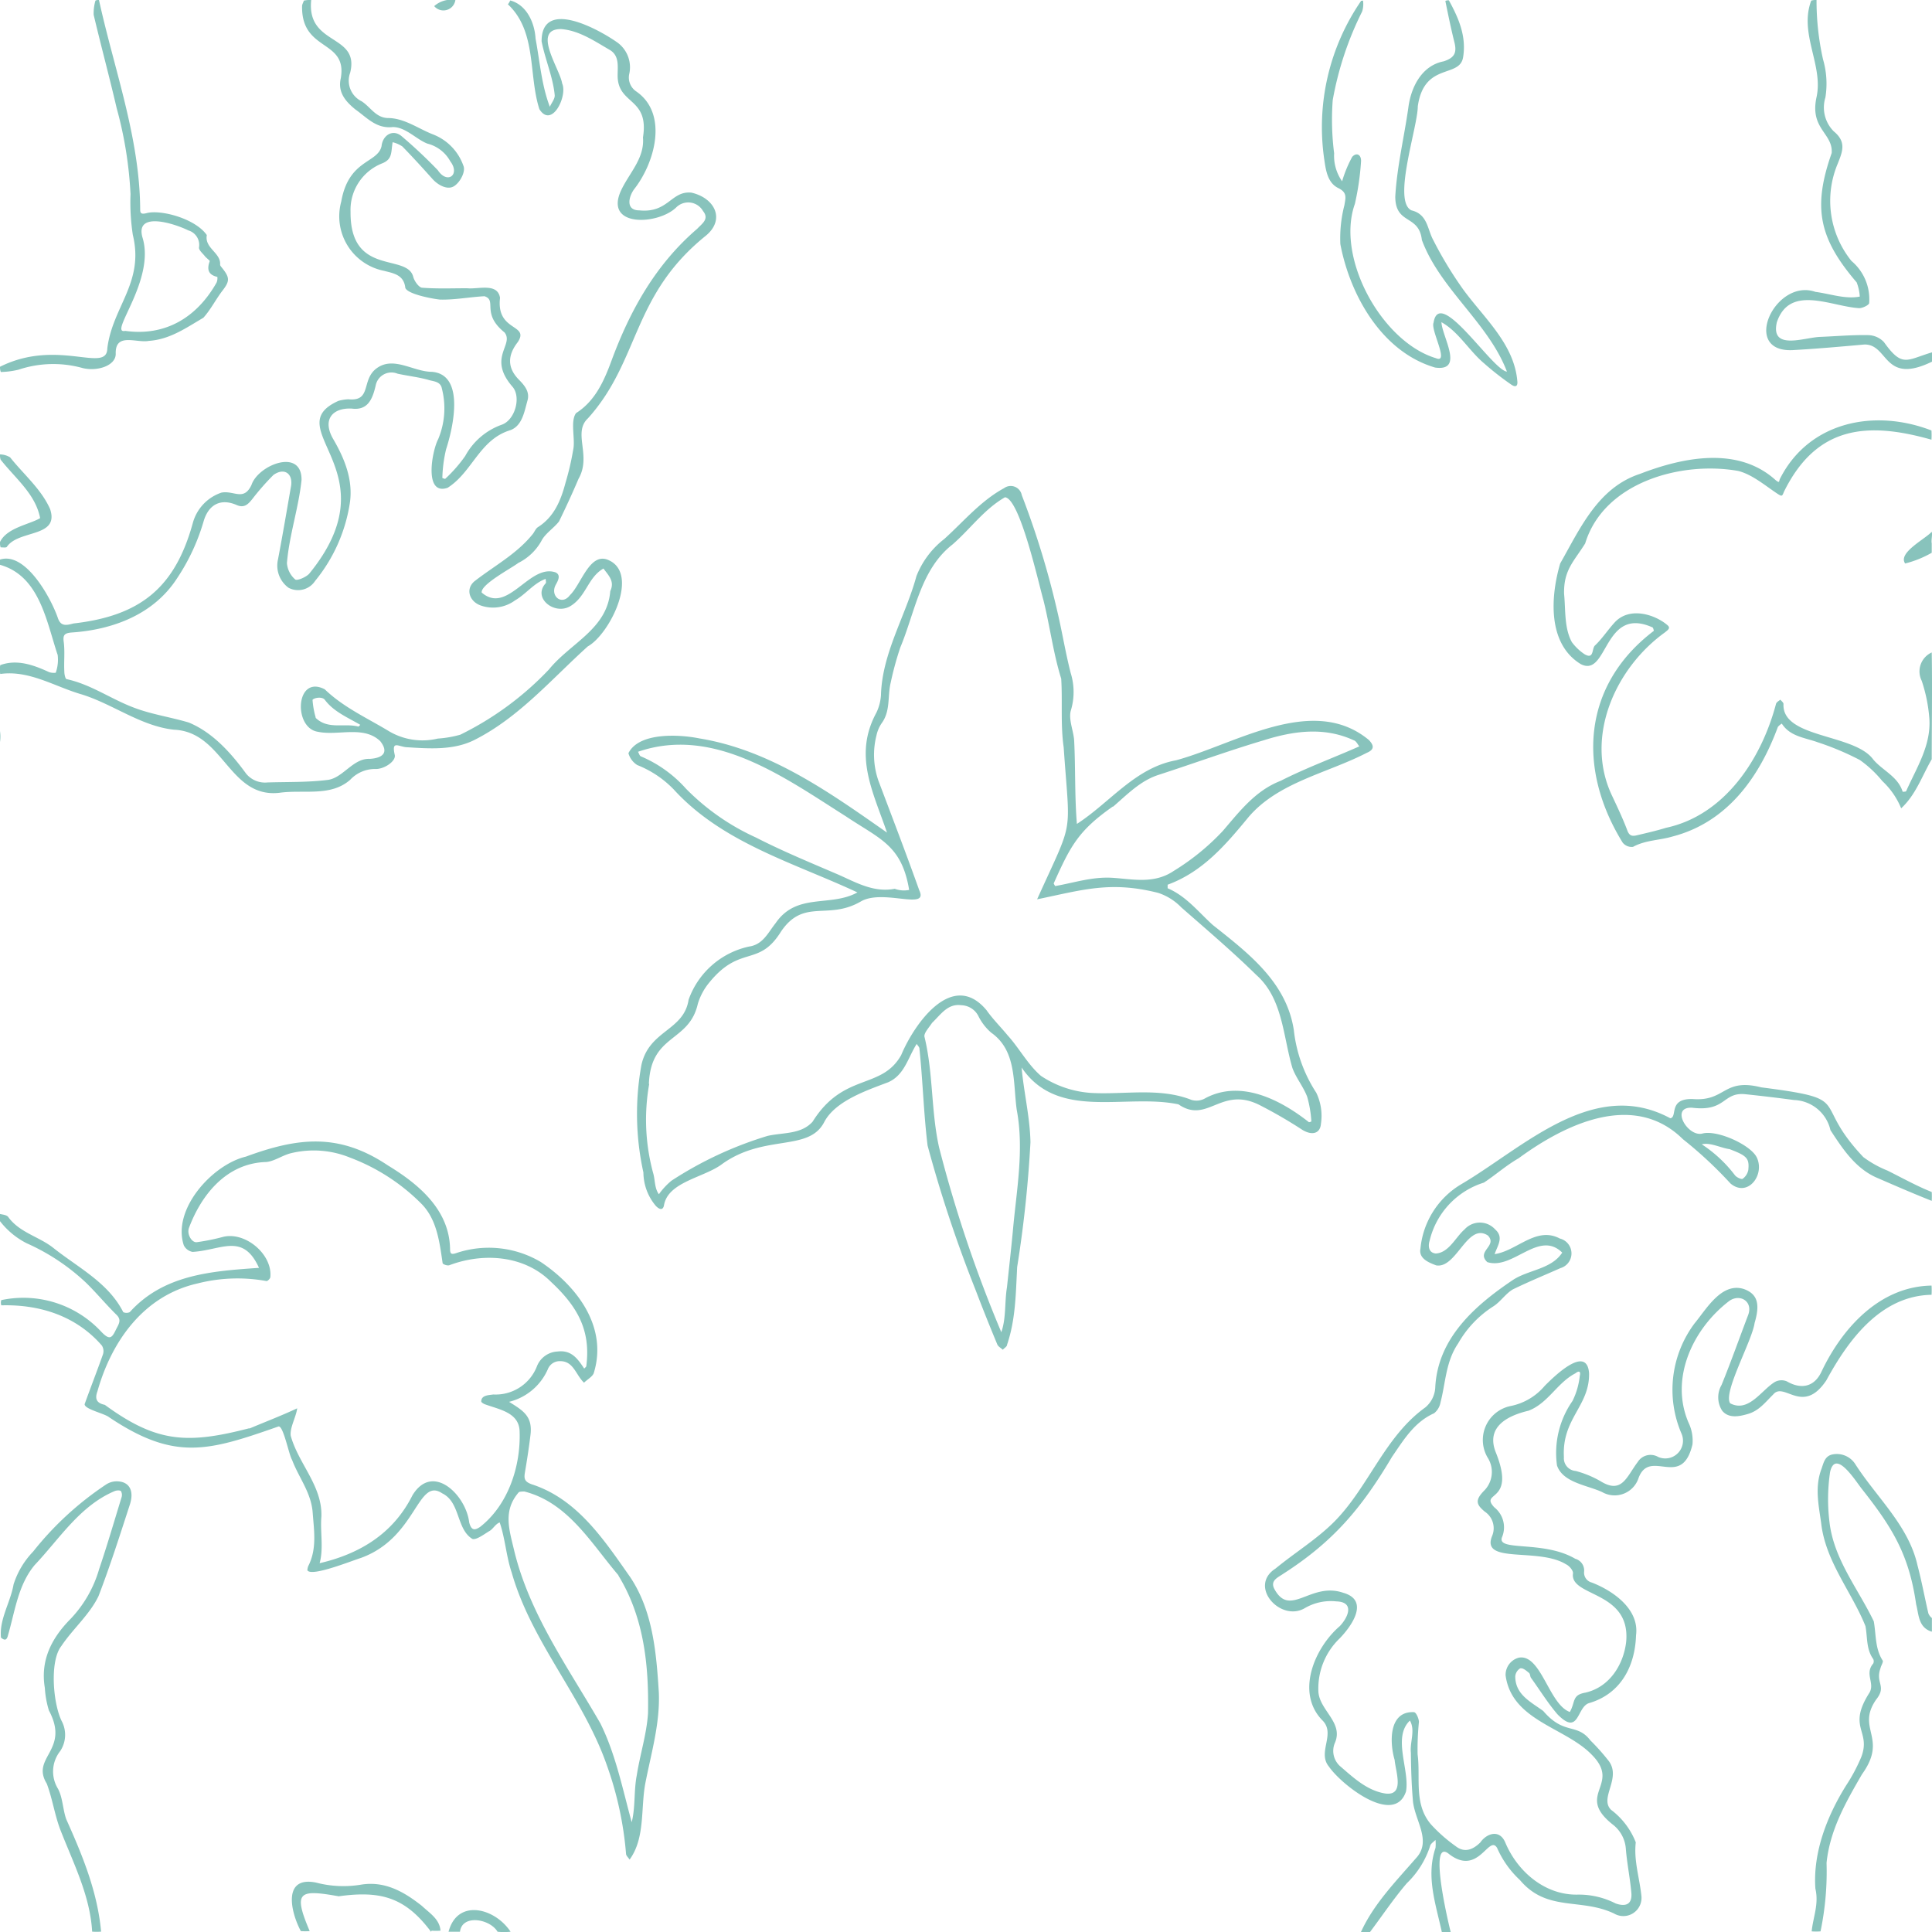 <svg xmlns="http://www.w3.org/2000/svg" viewBox="0 0 218.03 218.04"><g id="a3b3ce8f-8ff7-4c76-b082-19b87ec8ee04" data-name="Pattern"><path d="M218,146.12c-5.74.09-9.4,5.07-11.89,9.65-2.67,4-4.76.1-6,1.6-.88.86-1.61,1.87-2.93,2.22-1,.29-2.13.47-2.83-.39a2.78,2.78,0,0,1-.07-2.9c1.06-2.6,2-5.26,3-7.89.58-1.51-.88-2.45-2.11-1.61-4.12,3.13-6.76,8.74-4.62,13.74A4.67,4.67,0,0,1,191,163c-1.21,5.13-4.79.38-6.08,3.78a2.84,2.84,0,0,1-4.12,1.6c-1.69-.78-4.43-1.06-5.09-3a10.25,10.25,0,0,1,1.75-7.28,8.31,8.31,0,0,0,.82-2.83c.11-.4,0-.68-.49-.29-2.07,1.07-3.06,3.36-5.29,4.22-2.41.57-4.88,1.85-3.67,4.77,2.27,5.7-1.91,4.29-.2,6.13a2.88,2.88,0,0,1,.9,3.32c-.78,1.74,4.6.35,8.24,2.49a1.37,1.37,0,0,1,1,1.45,1.15,1.15,0,0,0,.86,1.23c2.39.92,5.39,3,5,5.95-.11,3.52-1.74,6.61-5.27,7.65-1.45.39-1.11,3.81-3.59,1.28-1.1-1.28-2-2.75-3-4.13-.11-.18-.08-.44-.22-.55-.3-.25-.7-.6-1-.51a1.18,1.18,0,0,0-.55.9c0,2.06,1.74,2.87,3.16,3.91,2.37,2.77,3.78,1.31,5.32,3.32a23.5,23.5,0,0,1,1.94,2.16c1.73,2-1,4.29.39,5.67a8.45,8.45,0,0,1,2.79,3.67c-.24,2.09.44,4.06.64,6.09a2.05,2.05,0,0,1-3.08,1.95c-3.77-1.8-7.57-.15-10.63-3.78a10.93,10.93,0,0,1-2.58-3.63c-.94-1.55-2.09,3.24-5.4.71-2.45-2.06-.06,7.93.17,8.81a3.55,3.55,0,0,1-1,0c-.7-3.22-1.81-6.29-.72-9.52a4.54,4.54,0,0,0,0-.9c-.22.22-.55.42-.61.69a10.13,10.13,0,0,1-2.62,4.19c-1.51,1.76-2.81,3.72-4.22,5.59h-1c1.44-3.21,3.93-5.74,6.22-8.38,1.91-2-.2-4.36-.33-6.64-.15-1.75-.2-3.53-.22-5.29-.13-1.19.53-2.53-.11-3.63-2,1.9,0,5.59-.44,8-1.31,3.94-7.28-.74-8.7-2.81-1.35-1.63.84-3.72-.77-5.25-3-3.13-.84-8.16,2-10.6,1-1.06,1.65-2.73-.39-2.79a5.82,5.82,0,0,0-3.54.75c-2.74,1.64-6.45-2.45-3.32-4.46,2.2-1.81,4.68-3.32,6.66-5.32,3.86-3.92,5.67-9.59,10.24-12.86a3.14,3.14,0,0,0,1.12-2.22c.26-5.6,4.5-9.3,8.79-12.18,1.78-1.15,4.31-1.19,5.54-3.07-2.65-2.61-5.56,2-8.46,1.07-1.29-1.23,1.2-1.82.07-3-2.31-1.52-3.53,3.76-5.83,3.37-.83-.31-2-.77-1.78-1.89a9.49,9.49,0,0,1,4.59-7.26c7-4.11,14.92-12.14,23.61-7.45.85-.15-.27-2.25,2.53-2.17,3.76.29,3.39-2.41,7.73-1.32,10.74,1.38,5.47,1.47,11.52,7.87A12,12,0,0,0,213,132.1c1.67.83,3.25,1.72,5,2.42a8.62,8.62,0,0,1,0,1c-2.12-.84-4.26-1.77-6.35-2.68-2.34-1.09-3.74-3.25-5.08-5.3a4.37,4.37,0,0,0-4.11-3.4q-2.76-.37-5.54-.66c-2.53-.23-2.13,2-5.95,1.53-2.55-.14-.5,3.35,1.16,2.91s5.54,1.31,6.16,2.77c.87,2-1.11,4.46-3,2.87a46.36,46.36,0,0,0-5.37-5c-5.54-5.46-13.29-1.7-18.55,2.16-1.38.79-2.59,1.87-3.91,2.74a9.06,9.06,0,0,0-6.13,6.58c-.18.59-.11,1.34.7,1.42,1.48-.08,2.24-1.85,3.25-2.72a2.32,2.32,0,0,1,3.45,0c1,.88.29,1.79-.06,2.79,2.52-.36,4.69-3.18,7.36-1.76a1.73,1.73,0,0,1,.07,3.34c-1.78.79-3.61,1.54-5.37,2.4-.83.48-1.42,1.44-2.26,1.95a11.93,11.93,0,0,0-3.91,4.14c-1.41,2.06-1.41,4.43-2,6.68a2,2,0,0,1-.72,1.21c-2.24,1-3.43,3-4.75,4.92-3.39,5.72-6.56,9.52-12.22,13.16-.62.44-1.56.77-1.06,1.74,1.78,3.32,4.09-.84,7.78.44,3,.85.95,3.76-.43,5.17a7.84,7.84,0,0,0-2.38,5.91c.06,2.14,2.83,3.51,1.89,5.8a2.31,2.31,0,0,0,.66,2.77c1.5,1.3,3,2.68,5,3,2.23.3,1.16-2.51,1.06-3.78-.57-1.92-.71-5.53,2.17-5.4.25,0,.55.7.57,1.09a30.53,30.53,0,0,0-.15,3.67c.35,2.66-.46,5.61,1.52,7.92a17.42,17.42,0,0,0,2.77,2.44c1,.79,1.95.41,2.79-.42.69-1,2.15-1.54,2.81,0,1.37,3.29,4.51,6,8.24,5.89a9.12,9.12,0,0,1,4.22,1c1.26.44,1.92,0,1.76-1.32-.15-1.63-.48-3.21-.61-4.84A3.79,3.79,0,0,0,182,205.9c-4.32-3.43,1.08-4.45-2.4-7.91-3-3.07-9-3.81-9.69-8.92a2,2,0,0,1,1.5-2c2.51-.44,3.39,5.29,5.75,6.13.65-1.15.22-1.91,1.74-2.18,2.81-.63,4.35-3.27,4.62-5.78.5-5.78-6.44-5-6-7.71,0-.33-.44-.84-.8-1-3.11-1.92-9.58,0-8.35-3.15a2.25,2.25,0,0,0-.81-2.79c-1-.83-1.12-1.32,0-2.44a3,3,0,0,0,.37-3.58,3.91,3.91,0,0,1,2.51-5.89,6.76,6.76,0,0,0,3.89-2.29c1-1,4.75-4.72,5-1.42.07,3.73-3.08,5.09-2.84,9.47a1.44,1.44,0,0,0,1.32,1.56,11.49,11.49,0,0,1,2.82,1.16c2.41,1.49,2.93-.5,4.19-2.17a1.71,1.71,0,0,1,2.31-.57,2,2,0,0,0,2.62-2.66,12.5,12.5,0,0,1,1.49-12.42c1.34-1.62,3.05-4.67,5.56-3.87,1.58.57,1.83,1.74,1.21,3.83-.27,2-3.61,7.9-2.75,9.07,2.06,1.07,3.48-1.44,5-2.39a1.55,1.55,0,0,1,1.39-.09c1.62.94,3.12.64,3.93-1.14,2.34-4.91,6.57-9.58,12.4-9.67a8.62,8.62,0,0,1,0,1.05m-22.75-16.44c-1-.12-2.22-.8-3.18-.55a15,15,0,0,1,3.75,3.5c.2.24.73.48.86.39a1.6,1.6,0,0,0,.64-1c.13-1.3-.15-1.6-2.07-2.33" fill="#88c3bc"/><path d="M0,63.15c2.86-.93,5.73,4.28,6.53,6.59.33,1,1,.82,1.76.62,7.52-.86,11.45-4,13.47-11.34A5,5,0,0,1,25,55.59c1.41-.26,2.5,1,3.38-.86.75-2.26,5.68-4.22,5.65-.57-.32,3.13-1.39,6.23-1.65,9.39a2.72,2.72,0,0,0,.93,1.84c.2.18,1.21-.24,1.58-.64,9.49-11.61-3.66-16.36,3.3-19.51a4.84,4.84,0,0,1,1.14-.18c2.64.26,1.42-2.17,3.14-3.47,1.92-1.46,4.16.36,6.25.37,3.81.28,2.41,6.34,1.62,8.75a15.61,15.61,0,0,0-.42,3.23s.29.13.33.09a16,16,0,0,0,2.25-2.57,7.59,7.59,0,0,1,4.15-3.54c1.49-.55,2.18-3.12,1.19-4.27-2.87-3.31.21-4.72-.9-6.13-2.68-2.17-.79-3.62-2.27-4.09-1.67.09-3.34.42-5,.38-.75-.07-3.65-.59-3.93-1.32-.16-1.5-1.36-1.65-2.42-1.93a6.27,6.27,0,0,1-4.81-7.81c.84-4.79,4.11-4.3,4.55-6.26.13-1.25,1.27-1.94,2.24-1.14a55.25,55.25,0,0,1,4.11,3.86c1.09,1.64,2.55.48,1.41-1a4.08,4.08,0,0,0-2.58-2c-1.25-.47-2.47-1.89-3.93-1.87-1.85.2-2.89-1.06-4.22-2-1.1-.9-2-1.93-1.63-3.52C39.22,4.41,34,5.88,34.09.69c0-.2.13-.38.2-.62A3.06,3.06,0,0,1,35.12,0c-.54,5.21,5.49,3.78,4.4,8.2a2.59,2.59,0,0,0,1.29,3.23c1,.64,1.59,1.85,2.95,1.89,1.85,0,3.41,1.18,5.06,1.83a5.89,5.89,0,0,1,3.47,3.54c.31.68-.42,2-1.14,2.37s-1.74-.18-2.36-.88c-1.1-1.23-2.22-2.46-3.38-3.65a3.43,3.43,0,0,0-1.1-.48c-.2,1.17,0,1.91-1.19,2.39a5.64,5.64,0,0,0-3.56,5.46c-.06,7.35,6.41,4.63,7.08,7.36.13.48.64,1.19,1,1.21,1.69.13,3.39.06,5.08.06,1.24.14,3.43-.65,3.71,1.08-.46,3.86,3.38,2.92,2,5-1.16,1.49-1.18,2.88.09,4.2.7.7,1.3,1.43,1,2.42-.35,1.25-.59,2.81-1.91,3.31-3.51,1.06-4.29,4.74-7.1,6.51-2.71.92-1.75-4.19-1.06-5.49a9,9,0,0,0,.42-5.7c-.15-.85-1-.81-1.56-1-1.12-.31-2.31-.44-3.45-.69a1.81,1.81,0,0,0-2.46,1.32c-.36,1.58-.91,2.85-2.7,2.62-2.18-.11-3.37,1.25-2.09,3.45s2.26,4.61,1.87,7.21a18.23,18.23,0,0,1-3.92,8.79,2.3,2.3,0,0,1-3,.77,3.1,3.1,0,0,1-1.19-3.19c.53-2.77,1-5.56,1.49-8.37.17-1.4-.84-2-2-1.17a28,28,0,0,0-2.38,2.71c-.46.57-.9,1.07-1.78.68-1.76-.77-3.14-.09-3.71,1.8a23.25,23.25,0,0,1-3,6.46c-2.63,4.09-7.26,5.82-11.91,6.13-.84.07-1,.31-.88,1.12.13,1.08,0,2.2.06,3.3,0,.29.11.81.25.84,2.74.59,5,2.24,7.58,3.21,2,.77,4.15,1.07,6.22,1.69,2.7,1.12,4.76,3.43,6.46,5.76a2.75,2.75,0,0,0,2.42,1c2.28-.07,4.57,0,6.83-.29,1.7-.24,2.84-2.46,4.71-2.37,1.44-.09,2.2-.7,1.18-2-1.89-1.8-4.75-.57-7.05-1.06-2.79-.44-2.51-6.5.79-4.79,2.07,2,4.68,3.19,7.1,4.64a7.42,7.42,0,0,0,5.65.92,12.13,12.13,0,0,0,2.55-.44,35,35,0,0,0,10-7.36c2.44-3,6.57-4.55,6.92-8.84.51-1.09-.14-1.71-.77-2.55-1.76,1-1.95,3.17-3.73,4.24s-4.31-.92-2.79-2.57c.08-.08,0-.33,0-.5-1.32.46-2.24,1.73-3.45,2.42a4.19,4.19,0,0,1-3.85.59c-1.3-.44-1.78-1.85-.75-2.73,2.22-1.74,4.74-3.06,6.55-5.29.24-.27.35-.66.64-.84,1.82-1.16,2.57-3,3.1-5a30.42,30.42,0,0,0,.86-3.69c.28-1.2-.36-3.24.33-4.17,2.19-1.39,3.18-3.7,4-5.92,2.11-5.71,5-10.87,9.67-14.88.55-.59,1.39-1.1.66-2a1.92,1.92,0,0,0-3-.44c-2,2-8.19,2.35-6.26-1.87.93-2,2.68-3.64,2.48-6,.73-4.56-2.87-3.64-2.86-7,0-1,.2-2.17-.81-2.83-1.73-1-3.53-2.25-5.58-2.4-3.33,0-.12,4.49.13,6.14.64,1.4-1.17,5.13-2.57,2.9C59.62,8.45,60.6,3.56,57.32.49c0,0,.18-.24.26-.44,1.85.5,2.75,2.49,2.86,4.31.48,2.57.67,5.23,1.61,7.69.19-.44.59-.9.55-1.32-.2-2.06-1.09-4.05-1.48-6.07,0-4.95,6.58-1.29,8.64.2A3.46,3.46,0,0,1,71,8.4a1.89,1.89,0,0,0,.79,1.91c3.68,2.53,2.1,8.1-.24,11.06-.64.9-.93,2.37.59,2.37,3.3.33,3.58-2.23,5.89-2,2.62.6,3.85,3,1.65,4.84-8.42,6.77-7.43,14.06-13.32,20.62-1.77,1.64.43,4.2-1.07,6.83-.69,1.63-1.43,3.23-2.2,4.81-.57.75-1.59,1.38-2,2.22a6.08,6.08,0,0,1-2.6,2.47c-.81.62-4.25,2.42-4.13,3.34,2.94,2.55,5.38-3.31,8.35-2.27.58.29.31.86,0,1.41-.66,1.25.7,2.39,1.62,1.14,1.24-1.18,2.18-4.73,4.2-4,3.78,1.43.27,8.44-2.2,9.8-4.08,3.68-7.75,8-12.74,10.53-2.4,1.23-5.2,1-7.78.84-.93-.11-1.63-.75-1.26.88.16.7-1.23,1.65-2.24,1.58A3.85,3.85,0,0,0,39.52,88c-2.22,1.95-5.27,1.08-8,1.47-5.69.63-6.29-6.87-11.87-7.12-3.74-.39-6.94-2.92-10.48-4-3-.87-5.88-2.75-9.14-2.29a2.55,2.55,0,0,1,0-1c1.91-.7,3.79,0,5.51.79a1.68,1.68,0,0,0,.75.07,4.45,4.45,0,0,0,.22-2C5.24,70.14,4.48,65,0,63.74v-.59M35.61,81c1.4,1.38,3.25.57,4.85,1,0,0,.14-.14.2-.2-1.43-.84-3-1.48-4-2.82-.28-.39-1.19-.25-1.39,0a9.52,9.52,0,0,0,.36,2" fill="#88c3bc"/><path d="M0,137c.31.07.75.11.92.33,1.3,1.8,3.52,2.22,5.15,3.54,2.78,2.2,6.17,3.9,7.84,7.21a.88.88,0,0,0,.73,0c3.84-4.26,9.27-4.63,14.59-5-1.82-4-4.22-2-7.49-1.8a1.37,1.37,0,0,1-1-.75c-1.34-4.08,3.25-9.11,7-10,5.93-2.18,10.53-2.7,16.05,1,3.48,2.12,6.92,5,7,9.41,0,.55.13.66.68.48a11.49,11.49,0,0,1,9.56,1c4.14,2.77,7.54,7.34,6,12.46-.09.44-.73.77-1.12,1.16-.91-.84-1.17-2.42-2.66-2.43a1.44,1.44,0,0,0-1.43.92,6.46,6.46,0,0,1-4.37,3.67c1.6,1,2.69,1.63,2.41,3.78-.17,1.41-.39,2.83-.63,4.24-.11.68,0,1,.76,1.28,5.15,1.66,8.15,6.24,11.13,10.48,2.56,3.83,2.95,8.55,3.23,13,.15,3.5-.86,6.86-1.52,10.25-.54,2.83,0,6.2-1.78,8.63-.13-.22-.4-.44-.4-.66a38.9,38.9,0,0,0-2.17-10c-2.69-7.7-8.48-13.83-10.73-21.72-.62-1.82-.73-3.83-1.36-5.67-.51.19-.76.78-1.21,1-.61.38-1.45,1-1.87.86-1.82-1.1-1.35-4.15-3.4-5.14-2.82-1.9-2.85,5-9.19,7.29-1,.31-5.44,2.1-6,1.43-.07,0,0-.35.06-.5,1-1.94.66-4,.51-6-.15-2.29-1.58-4-2.33-6-.37-.59-1-4-1.56-3.76-7.91,2.77-11.67,3.92-19.1-1.06-.52-.42-2.78-.9-2.75-1.47.68-1.89,1.41-3.76,2.07-5.62a1.17,1.17,0,0,0-.13-1c-2.89-3.33-7-4.65-11.34-4.53a.85.85,0,0,1,0-.59,12,12,0,0,1,11.27,3.56c.95,1,1.21.73,1.67-.24.29-.59.68-1.06.05-1.67-1.19-1.17-2.25-2.46-3.43-3.61A23.88,23.88,0,0,0,3,140.3a8.92,8.92,0,0,1-3-2.49V137m28.13,24.22c1.8-.76,3.64-1.46,5.41-2.29-.13,1-.85,2.19-.73,3.1.87,3.16,3.58,5.65,3.46,9.12-.15,1.73.27,3.57-.2,5.26,4.57-1.06,8.33-3.37,10.48-7.67,2.29-3.75,6.05,0,6.4,3.07.24.91.61.93,1.25.49,3.17-2.5,4.58-6.85,4.44-10.77-.06-2.14-2.31-2.46-3.93-3.06-.16-.06-.4-.22-.4-.31,0-.72.84-.71,1.36-.79a5,5,0,0,0,4.9-3.12,2.63,2.63,0,0,1,2.36-1.73c1.54-.19,2.25.79,3,1.93.09-.11.27-.22.24-.33.52-4.07-1.07-6.74-4-9.47-3-3-7.63-3.31-11.45-1.87-.2.09-.75-.09-.77-.24-.35-2.39-.65-5-2.47-6.77a22.54,22.54,0,0,0-8-5.14,10.85,10.85,0,0,0-6.64-.49c-1,.24-2,1-2.95,1-4.35.2-7.14,3.66-8.55,7.39-.3.73.31,1.76.9,1.65a24.61,24.61,0,0,0,2.84-.57c2.51-.71,5.67,1.89,5.43,4.5,0,.18-.33.49-.44.46a18.25,18.25,0,0,0-7.78.27C16.23,146.21,12.6,151.33,11,157c-.31.84-.13,1.34.83,1.54,5.88,4.3,9.33,4.44,16.31,2.64m41.65,16.59c-3.09-3.62-5.67-8.19-10.61-9.45-.2,0-.55,0-.64.09-1.8,2.09-1.08,4.18-.51,6.59,1.74,7.18,6.1,13.2,9.72,19.48,1.75,3.53,2.51,7.43,3.54,11.16.43-1.71.23-3.54.57-5.29.37-2.36,1.12-4.66,1.27-7,.1-5.35-.43-10.79-3.34-15.54" fill="#88c3bc"/><path d="M218,49.63c-7.26-2.07-13-1.6-16.68,5.87-.2.51-.22.55-.73.22-1.42-.94-2.81-2.15-4.41-2.57C189.77,52,181,54.4,178.89,61.33c-1.29,2.06-2.44,3-2.38,5.69.18,1.78,0,3.85.88,5.45a5.77,5.77,0,0,0,1.43,1.36c1.1.64.79-.66,1.19-1,.79-.75,1.4-1.69,2.13-2.5,1.67-1.94,4.59-1,6,.19.44.35.11.55-.24.84-5.58,4-9.11,11.78-6,18.39.62,1.32,1.25,2.64,1.76,4,.24.64.62.62,1.08.51,1.1-.26,2.2-.51,3.27-.84,6.67-1.43,10.79-7.82,12.42-14,.07-.2.31-.31.48-.46.14.15.36.33.36.48-.19,3.9,8,3.33,10.13,6.27,1.05,1.25,2.79,1.91,3.32,3.64,0,0,.37,0,.39-.06,1.17-2.64,2.84-5.17,2.62-8.22a17.55,17.55,0,0,0-.86-4.24A2.35,2.35,0,0,1,218,73.63c.07,4,0,8,0,12.05-1.12,1.94-1.79,4-3.45,5.54a8.79,8.79,0,0,0-2.13-3.08,12.86,12.86,0,0,0-2.53-2.37,31.15,31.15,0,0,0-4.75-2c-1.45-.53-3.12-.64-4.06-2.11a1.83,1.83,0,0,0-.44.37c-2.11,5.71-5.73,10.77-11.89,12.37-1.48.44-3.06.4-4.46,1.17a1.3,1.3,0,0,1-1.17-.48c-5.13-8.3-4.59-17.74,3.52-23.9,0,0-.07-.37-.16-.39-5.55-2.49-5,5.72-8.08,4.15-3.79-2.3-3.42-7.65-2.33-11.36,2.27-4,4.28-8.56,9-10.11,4.89-1.89,11.07-3.14,15.31.7.53.42.33.11.53-.22,3.28-6.39,10.64-7.86,17.06-5.38a8.7,8.7,0,0,1,0,1.05" fill="#88c3bc"/><path d="M153.81,0a2.78,2.78,0,0,1-.09,1.3,36.66,36.66,0,0,0-3.32,10,29.83,29.83,0,0,0,.16,6,5,5,0,0,0,.9,3.16,13.84,13.84,0,0,1,1.14-2.76c.48-.52,1-.27,1,.46a30.15,30.15,0,0,1-.7,4.85c-2.18,6.13,3.06,15.58,9.14,17.41,1.59.68-.62-3.18-.26-4,.65-4.18,6.62,5.34,8.28,5.52-2.07-5.48-7.55-9.32-9.6-14.86-.32-2.92-3-1.67-3-4.9.19-3.35,1-6.69,1.47-10,.29-2.32,1.5-4.78,4-5.26,1.25-.41,1.51-1,1.18-2.24-.37-1.49-.68-3-1-4.57a.69.69,0,0,1,.4-.07c1.1,2,2,4.07,1.6,6.44S160.71,7,160,12c0,2.34-2.9,10.73-.71,11.74,1.83.44,1.78,2.13,2.46,3.36a43.77,43.77,0,0,0,3.34,5.52c2.36,3.25,5.76,6.16,6.14,10.35.08.66-.22.77-.73.4a32.62,32.62,0,0,1-3-2.35c-1.7-1.42-2.89-3.58-4.83-4.66.07,1.64,2.62,5.58-.71,5.12-6-1.75-9.6-8.13-10.7-13.94a15,15,0,0,1,.46-4.39c.13-.82.35-1.41-.68-1.92-1.19-.57-1.41-1.95-1.58-3.14a25.15,25.15,0,0,1,4.15-18s.11,0,.18,0" fill="#88c3bc"/><path d="M0,41.39c6.5-3.25,12.06.8,12.11-2.07.58-4.72,4.19-7.41,2.88-12.81a24.41,24.41,0,0,1-.26-4.61,44.74,44.74,0,0,0-1.56-9.68c-.82-3.53-1.76-7-2.6-10.55a5.19,5.19,0,0,1,.2-1.6.69.69,0,0,1,.4-.07c1.71,7.82,4.59,15.49,4.65,23.57,0,.37,0,.68.73.48,1.6-.42,5.49.61,6.79,2.48-.28,1.48,1.61,2,1.5,3.34,0,.11.13.25.22.36.9,1.12.88,1.51,0,2.63-.75,1-1.29,2.09-2.11,3C21,37,19.17,38.31,16.79,38.47c-1.38.27-3.81-1-3.73,1.47,0,1.32-2.05,2-3.72,1.6a12.36,12.36,0,0,0-7.25.18,9.3,9.3,0,0,1-2,.26A1.57,1.57,0,0,1,0,41.39M23.19,29c-.27-.38-.77-.75-.73-1.08A1.71,1.71,0,0,0,21.25,26c-1.53-.76-6-2.21-5.18.77,1.53,4.85-3.92,11-1.94,10.57,4.56.64,8.11-1.55,10.31-5.45a1.29,1.29,0,0,0,.09-.64c-1.06-.24-1.19-.88-.86-1.78,0-.07-.24-.24-.48-.48" fill="#88c3bc"/><path d="M218,184.14c-1.52-.48-1.45-1.91-1.76-3.09-.8-5.58-2.65-8.62-6.11-13-.72-.9-3-4.61-3.6-1.93a20.91,20.91,0,0,0-.07,5.64c.49,4.23,3.23,7.52,5,11.21.27,1.5.13,3.06,1,4.42.11.15-.17.55-.24.86-.62,1.72.75,2-.5,3.56-2.28,3.3,1.38,4.3-1.59,8.42-1.82,3.14-3.62,6.28-4,10a33,33,0,0,1-.68,7.73,6.84,6.84,0,0,1-1,0c.17-1.66.83-3.07.42-4.82-.29-4.08,1.32-8.2,3.45-11.62a19.75,19.75,0,0,0,1.73-3.24c1.14-3-1.63-3.27.93-7.27.62-1.08-.59-2.11.42-3.28a.6.6,0,0,0,0-.5c-.81-1.12-.64-2.46-.88-3.72-1.55-3.87-4.52-7.3-5-11.64-.28-2-.72-4,0-6,.27-.7.36-1.53,1.26-1.73a2.47,2.47,0,0,1,2.61,1.12c2.42,3.76,6,6.92,7,11.38.48,1.81.81,3.63,1.23,5.43a1.28,1.28,0,0,0,.4.53c0,.48,0,.94,0,1.49" fill="#88c3bc"/><path d="M10.4,218c-.23-4.12-2.17-7.83-3.63-11.61-.61-1.65-.87-3.45-1.49-5.1-1.85-3,2.66-3.73.24-8.26a10.83,10.83,0,0,1-.46-2.55c-.53-3.17.81-5.67,2.92-7.8a13.62,13.62,0,0,0,3.21-5.61c.9-2.66,1.69-5.36,2.52-8.07a.88.88,0,0,0-.06-.72c-.13-.13-.53-.09-.73,0-3.92,1.67-6.18,5.35-9,8.33-1.87,2.23-2.22,5.18-3,7.87-.11.46-.26.79-.81.33-.21-2.06,1.08-4,1.42-6a9.41,9.41,0,0,1,2.2-3.7A35.76,35.76,0,0,1,12,167.51a2.2,2.2,0,0,1,1.39-.33c1.27.11,1.76,1.14,1.25,2.66-1.12,3.45-2.22,6.9-3.52,10.28-1,2.09-2.91,3.71-4.19,5.63-1.36,1.71-.94,6.58.06,8.53a3.31,3.31,0,0,1-.2,3.34,3.7,3.7,0,0,0-.26,4.22c.55,1,.55,2.33.94,3.45,1.82,4.06,3.53,8.18,3.94,12.7a6.84,6.84,0,0,1-1,0" fill="#88c3bc"/><path d="M205,0a30.2,30.2,0,0,0,.73,6.69A9.83,9.83,0,0,1,206,11a3.81,3.81,0,0,0,.94,3.82c1.45,1.19,1,2.27.46,3.63a10.8,10.8,0,0,0,1.54,11,5.64,5.64,0,0,1,2,4.75c0,.22-.82.63-1.21.57-3.15-.21-7.76-2.69-9.21,1.6-.74,3.23,3.08,1.72,4.86,1.65s3.67-.24,5.49-.2a2.51,2.51,0,0,1,1.74.79c2.08,2.92,2.55,2,5.43,1.15a8.7,8.7,0,0,1,0,1.05c-5.53,2.69-4.89-2-7.65-1.93-2.68.24-5.38.48-8.06.63-5.94.3-2-8.17,2.55-6.57,1.64.21,3.36.85,5,.53a5.42,5.42,0,0,0-.35-1.6c-4.24-4.95-5-8.41-2.82-14.6.16-2.25-2.5-2.71-1.71-6.31S203,3.8,204.4.07A1.71,1.71,0,0,1,205,0" fill="#88c3bc"/><path d="M48.64,218c-2.93-3.92-5.72-4.65-10.42-4-4.49-.8-5.17-.54-3.27,3.93a6.91,6.91,0,0,1-1,0c-1.14-2.13-2.1-6.24,1.7-5.48a12.18,12.18,0,0,0,5.2.22c2.66-.39,4.8.86,6.77,2.42.86.81,2,1.49,2.09,2.79a6.84,6.84,0,0,1-1,0" fill="#88c3bc"/><path d="M0,61.17c.77-1.63,3.4-2,4.53-2.7C4,55.74,1.74,54,.07,51.87A1.57,1.57,0,0,1,0,51.28a2.29,2.29,0,0,1,1.14.33c1.51,1.91,3.5,3.56,4.51,5.83,1.1,3.26-3.57,2.31-4.88,4.28-.09.11-.44.05-.7.05a1.65,1.65,0,0,1-.07-.6" fill="#88c3bc"/><path d="M50.62,218c1-3.78,5.23-2.69,7,0a7.22,7.22,0,0,1-1.47,0c-.86-1.46-4-2-4.24,0H50.62" fill="#88c3bc"/><path d="M218,62.38A11.74,11.74,0,0,1,215,63.59c-.85-1.21,2.26-2.75,3-3.58.1.38-.08.91,0,1.32v1.05" fill="#88c3bc"/><path d="M51.39,0A1.36,1.36,0,0,1,49,.69,2.92,2.92,0,0,1,51.39,0" fill="#88c3bc"/><path d="M0,82.49a12.06,12.06,0,0,1,.07,1.25A7.2,7.2,0,0,1,0,82.49" fill="#88c3bc"/><path d="M133,124.63c-6-1.26-13.6,1.9-17.71-4.16.25,2.81.94,5.59,1,8.42a135.68,135.68,0,0,1-1.5,14.09c-.16,3-.17,5.92-1.14,8.77,0,.22-.31.37-.48.57-.22-.2-.51-.35-.62-.59q-1.29-3.1-2.48-6.22a149.05,149.05,0,0,1-5.39-16.23c-.44-3.6-.54-7.31-.92-10.94,0-.18-.2-.35-.31-.53-1,1.57-1.37,3.52-3.23,4.33-2.37.9-5.93,2.09-7.19,4.46-1.74,3.43-6.69,1.33-11.49,4.73-2,1.55-6.1,2-6.6,4.64-.08.55-.41.63-.9.15a5.89,5.89,0,0,1-1.43-3.8,30.74,30.74,0,0,1-.22-12.16c.89-3.93,4.78-3.82,5.32-7.34a9.34,9.34,0,0,1,6.82-6c1.58-.22,2.15-1.58,3-2.64,2.38-3.49,6.19-1.78,9.23-3.47-7.15-3.34-15.2-5.57-20.71-11.6a11.65,11.65,0,0,0-4.13-2.77,2.3,2.3,0,0,1-1-1.34c1.18-2.38,5.73-2.13,8-1.67,8,1.3,14.74,6.12,21.18,10.63-1.58-4.63-3.81-8.72-1.2-13.53a5.39,5.39,0,0,0,.52-2c.13-4.73,2.77-8.89,4-13.41a9.85,9.85,0,0,1,3.15-4.2c2.21-2,4.11-4.3,6.74-5.73a1.27,1.27,0,0,1,2,.79,96.71,96.71,0,0,1,4,13.07c.55,2.31.92,4.66,1.52,7a7.21,7.21,0,0,1,0,4.29c-.24,1,.32,2.26.39,3.31.16,3.13.05,6.3.31,9.43,3.76-2.43,6.57-6.33,11.19-7.18,6.69-1.81,15.43-7.54,21.76-2.29.59.62.64,1.08-.24,1.45-4.45,2.3-10,3.32-13.34,7.25-2.58,3.13-5.17,6.18-9.13,7.63,0,0,0,.37,0,.4,2.11.9,3.47,2.68,5.1,4.15,4,3.17,8.31,6.44,9.14,11.85a16.15,16.15,0,0,0,2.53,7.07,6,6,0,0,1,.53,3.52c-.09,1.1-1,1.34-2.09.68a52.8,52.8,0,0,0-4.77-2.77c-4.39-2.26-5.9,2.12-9.17-.08m-59.78-2.31a23,23,0,0,0,.44,10c.24.76.15,1.76.66,2.42a7.9,7.9,0,0,1,1.41-1.52,42.08,42.08,0,0,1,10.85-5.06c1.73-.4,3.77-.15,5.08-1.6,3.5-5.6,7.77-3.56,10-7.52,1.42-3.41,5.74-9.73,9.63-5.07.7,1,1.6,1.89,2.39,2.85,1.3,1.43,2.3,3.33,3.76,4.57a11.57,11.57,0,0,0,5.67,1.92c3.76.21,7.73-.64,11.32.79a2,2,0,0,0,1.6-.22c4-2.09,8.44.21,11.63,2.72,0,.05.31-.06.29-.08a12.93,12.93,0,0,0-.47-2.77c-.43-1.15-1.27-2.14-1.67-3.26-1.07-3.62-1.08-7.84-4.08-10.5-2.71-2.66-5.61-5.12-8.47-7.63a6.37,6.37,0,0,0-2.61-1.63c-5.39-1.36-8.51-.33-13.65.73,4.22-9.36,3.71-6.77,3-17.14-.37-2.59-.12-5.18-.28-7.76-.9-2.88-1.27-5.91-2-8.84-.55-1.89-2.66-11.5-4.35-11.63-2.35,1.35-3.92,3.59-5.91,5.32-3.62,2.82-4.22,7.62-5.9,11.63a35.43,35.43,0,0,0-1.09,4c-.36,1.5,0,3.15-1,4.53A3.88,3.88,0,0,0,98.91,83a8.86,8.86,0,0,0,.22,5.1c1.55,4.1,3.14,8.25,4.61,12.37,1.11,2.34-4.07-.2-6.59,1.26-3.73,2.17-6.42-.4-9,3.38-2.55,4.13-4.62,1.42-8.17,5.85a6.86,6.86,0,0,0-1.23,2.33c-1,4.39-5.29,3.35-5.52,9m32-6.93c-.33.55-1,1.21-.9,1.65,1,4.11.73,8.38,1.65,12.49A148.6,148.6,0,0,0,113,150.34c.56-1.59.36-3.4.64-5.08.22-2.08.46-4.19.66-6.3.4-4.58,1.3-9.15.44-13.72-.43-3.1,0-6.67-2.88-8.7a6,6,0,0,1-1.47-1.92,2.24,2.24,0,0,0-1.91-1.18c-1.52-.2-2.27,1-3.3,2M125.61,91c-3.91,2.73-4.8,4.46-6.7,8.7,0,0,.15.31.19.29,2.16-.38,4.16-1.06,6.4-.93s4.7.75,6.95-.77A26.59,26.59,0,0,0,138,93.77c1.89-2.2,3.67-4.55,6.52-5.65,2.89-1.47,5.93-2.58,8.88-3.89-.19-.24-.37-.62-.61-.68-3.34-1.55-6.81-1.07-10.2,0-4,1.19-7.91,2.62-11.89,3.91-2,.66-3.43,2.14-5.1,3.59M72,84.84c.11.18.18.46.31.51A14.22,14.22,0,0,1,77.41,89a26.29,26.29,0,0,0,7.91,5.52c3,1.54,6.16,2.84,9.28,4.18,2,.88,4,2.06,6.37,1.6a3,3,0,0,0,1.63.13c-.84-5.06-3.28-5.72-7.15-8.31C88.53,87.74,80.55,81.89,72,84.84" fill="#88c3bc"/></g></svg>